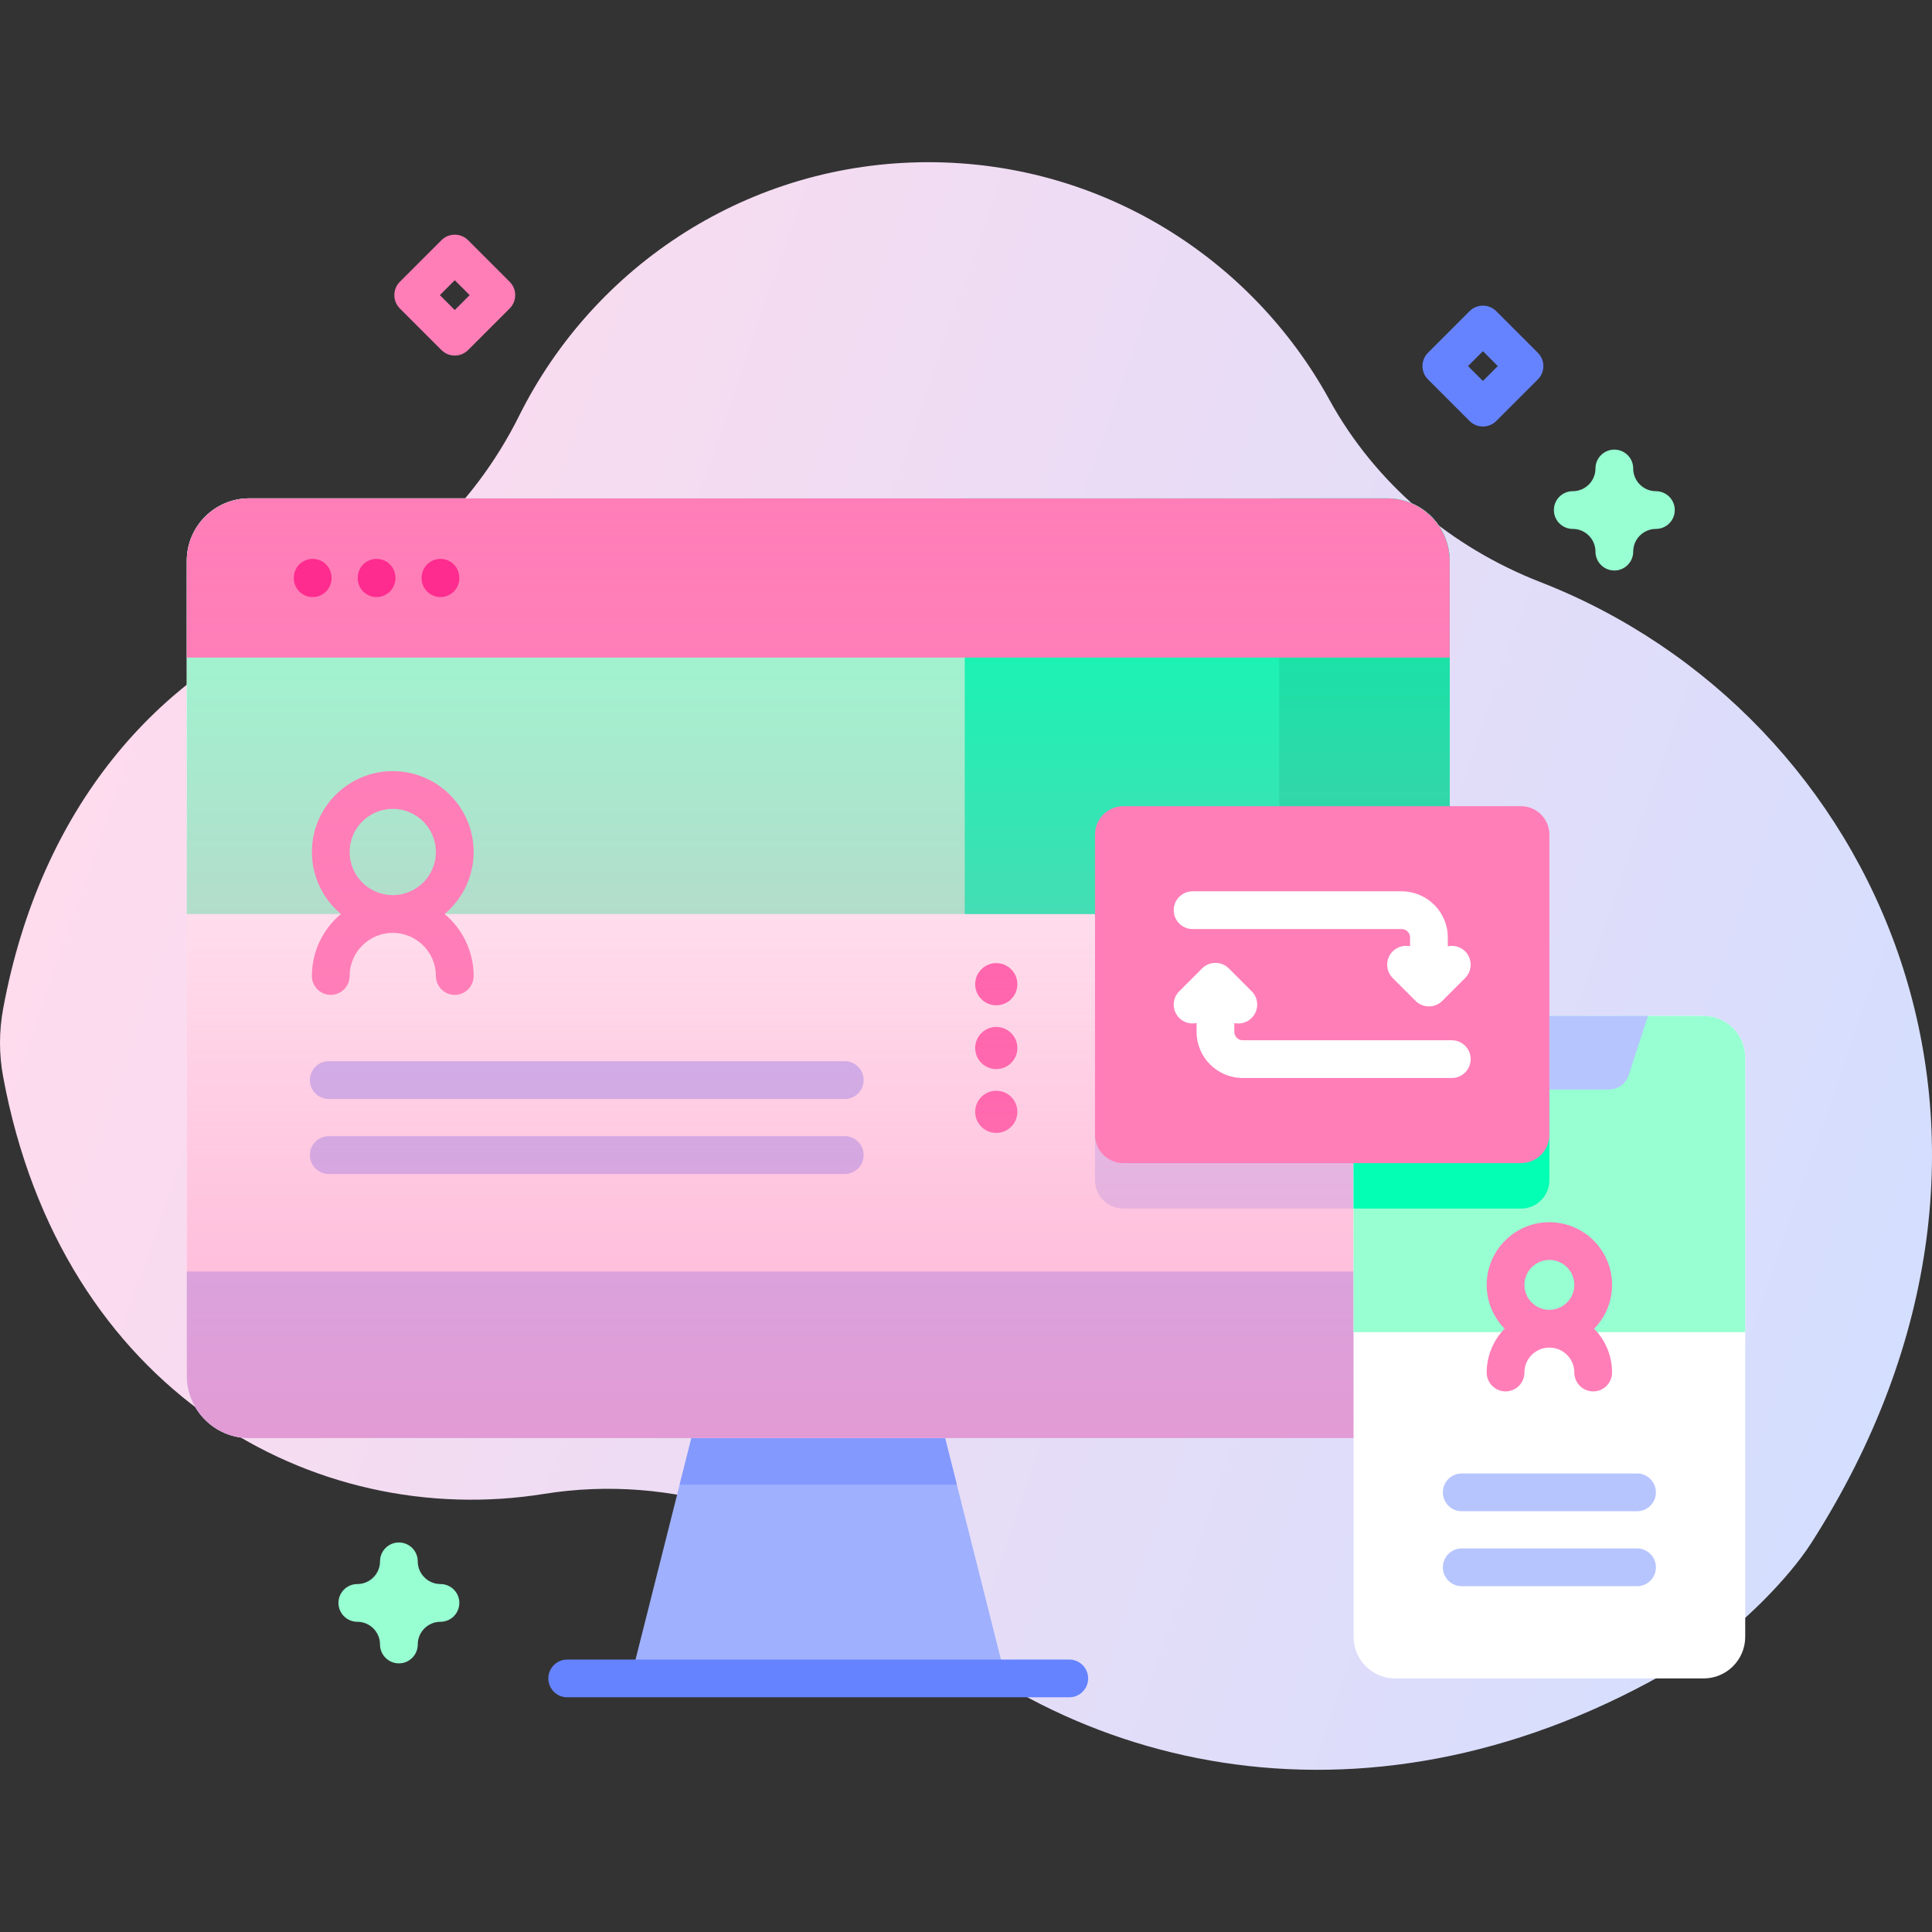 <svg id="Capa_1" enable-background="new 0 0 512 512" height="512" viewBox="0 0 512 512" width="512" xmlns="http://www.w3.org/2000/svg" xmlns:xlink="http://www.w3.org/1999/xlink"><rect x="0" y="0" width="512" height="512" fill="#333333" stroke="none"/><linearGradient id="SVGID_1_" gradientUnits="userSpaceOnUse" x1=".856" x2="538.187" y1="156.147" y2="342.618"><stop offset=".049" stop-color="#ffdbed"/><stop offset=".999" stop-color="#d2deff"/></linearGradient><linearGradient id="SVGID_2_" gradientUnits="userSpaceOnUse" x1="216.843" x2="216.843" y1="132.068" y2="381.107"><stop offset=".003" stop-color="#ff7eb8" stop-opacity="0"/><stop offset="1" stop-color="#ff7eb8" stop-opacity=".6"/></linearGradient><g><g><g><path d="m408.229 154.262c-23.697-9.236-43.717-26.089-55.961-48.381-20.59-37.487-60.43-62.898-106.221-62.898-47.53 0-88.646 27.377-108.477 67.219-12.146 24.401-32.814 43.56-58.09 53.761-37.349 15.074-68.703 49.524-78.653 103.382-1.092 5.91-1.108 11.986-.016 17.896 15.448 83.572 82.399 120.435 143.334 110.66 34.126-5.474 68.672 5.909 93.967 29.462 51.434 47.892 133.884 62.907 213.923 11.57 9.377-6.014 21.957-18.634 27.966-28.015 68.966-107.67 17.879-219.714-71.772-254.656z" fill="url(#SVGID_1_)"/><path d="m266.528 444.808h-99.372l12.952-51.344 6.921-27.424h59.627l6.921 27.424z" fill="#9fb0fe"/><path d="m253.577 393.464h-73.469l6.921-27.424h59.627z" fill="#8399fe"/><path d="m367.622 381.107h-301.558c-9.148 0-16.563-7.416-16.563-16.563v-215.913c0-9.148 7.416-16.563 16.563-16.563h301.558c9.148 0 16.563 7.416 16.563 16.563v215.913c0 9.148-7.416 16.563-16.563 16.563z" fill="#fff"/><path d="m403.081 320.281h-105.37c-4.154 0-7.522-3.368-7.522-7.522v-64.542c0-4.154 3.368-7.522 7.522-7.522h105.37c4.154 0 7.522 3.368 7.522 7.522v64.542c0 4.155-3.367 7.522-7.522 7.522z" fill="#d2deff"/><path d="m384.185 242.221v-93.59c0-9.148-7.416-16.563-16.563-16.563h-301.558c-9.148 0-16.563 7.416-16.563 16.563v93.59z" fill="#97ffd2"/><path d="m367.622 132.068h-111.954v110.153h128.517v-93.59c0-9.148-7.416-16.563-16.563-16.563z" fill="#02ffb3"/><path d="m367.622 132.068h-28.621v110.153h45.184v-93.59c0-9.148-7.416-16.563-16.563-16.563z" fill="#01eca5"/><path d="m384.185 174.273v-25.642c0-9.148-7.416-16.563-16.563-16.563h-301.558c-9.147 0-16.563 7.416-16.563 16.563v25.642z" fill="#ff7eb8"/><g fill="#b7c5ff"><path d="m49.501 336.959v27.585c0 9.147 7.416 16.563 16.563 16.563h301.558c9.147 0 16.563-7.416 16.563-16.563v-27.585z"/><path d="m223.871 291.246h-136.742c-2.766 0-5.008-2.242-5.008-5.008s2.242-5.008 5.008-5.008h136.742c2.766 0 5.008 2.242 5.008 5.008s-2.242 5.008-5.008 5.008z"/><path d="m223.871 311.112h-136.742c-2.766 0-5.008-2.242-5.008-5.008s2.242-5.008 5.008-5.008h136.742c2.766 0 5.008 2.242 5.008 5.008s-2.242 5.008-5.008 5.008z"/></g><path d="m117.822 242.221c4.699-3.935 7.697-9.838 7.697-16.432 0-11.817-9.614-21.432-21.432-21.432s-21.432 9.614-21.432 21.432c0 6.594 2.998 12.498 7.697 16.432-4.699 3.935-7.697 9.838-7.697 16.432 0 2.761 2.239 5 5 5s5-2.239 5-5c0-6.304 5.128-11.432 11.432-11.432s11.432 5.128 11.432 11.432c0 2.761 2.239 5 5 5s5-2.239 5-5c0-6.594-2.998-12.497-7.697-16.432zm-25.167-16.432c0-6.303 5.128-11.432 11.432-11.432s11.432 5.128 11.432 11.432-5.128 11.432-11.432 11.432-11.432-5.128-11.432-11.432z" fill="#ff7eb8"/><circle cx="264.023" cy="294.647" fill="#ff5ba8" r="5.59"/><circle cx="264.023" cy="277.737" fill="#ff5ba8" r="5.59"/><path d="m264.023 255.237c3.087 0 5.59 2.503 5.59 5.59s-2.503 5.59-5.59 5.59-5.59-2.503-5.59-5.59 2.503-5.59 5.59-5.59z" fill="#ff5ba8"/><path d="m367.622 381.107h-301.558c-9.148 0-16.563-7.416-16.563-16.563v-215.913c0-9.148 7.416-16.563 16.563-16.563h301.558c9.148 0 16.563 7.416 16.563 16.563v215.913c0 9.148-7.416 16.563-16.563 16.563z" fill="url(#SVGID_2_)"/><path d="m451.459 444.803h-81.711c-6.098 0-11.042-4.944-11.042-11.042v-153.485c0-6.098 4.944-11.042 11.042-11.042h81.711c6.098 0 11.042 4.944 11.042 11.042v153.485c0 6.098-4.944 11.042-11.042 11.042z" fill="#fff"/><path d="m433.826 400.499h-46.446c-2.766 0-5.008-2.242-5.008-5.008s2.242-5.008 5.008-5.008h46.446c2.766 0 5.008 2.242 5.008 5.008s-2.242 5.008-5.008 5.008z" fill="#b7c5ff"/><path d="m433.826 420.365h-46.446c-2.766 0-5.008-2.242-5.008-5.008s2.242-5.008 5.008-5.008h46.446c2.766 0 5.008 2.242 5.008 5.008s-2.242 5.008-5.008 5.008z" fill="#b7c5ff"/><path d="m462.501 280.273v72.76h-103.8v-72.76c0-6.09 4.95-11.04 11.05-11.04h81.71c6.1 0 11.04 4.95 11.04 11.04z" fill="#97ffd2"/><path d="m410.601 269.233v43.53c0 4.15-3.37 7.52-7.52 7.52h-44.38v-40.01c0-6.09 4.95-11.04 11.05-11.04z" fill="#02ffb3"/><path d="m431.624 284.931 5.112-15.696h-52.265l5.112 15.696c.74 2.273 2.859 3.811 5.25 3.811h31.542c2.39 0 4.509-1.538 5.249-3.811z" fill="#b7c5ff"/><path d="m403.081 308.236h-105.37c-4.154 0-7.522-3.368-7.522-7.522v-79.542c0-4.154 3.368-7.522 7.522-7.522h105.37c4.154 0 7.522 3.368 7.522 7.522v79.542c0 4.154-3.367 7.522-7.522 7.522z" fill="#ff7eb8"/><path d="m316.05 246.206h55.406c1.228 0 2.226.998 2.226 2.225v2.346c-1.606-.348-3.349.093-4.598 1.341-1.952 1.953-1.952 5.118.001 7.071l6.062 6.061c.938.938 2.209 1.464 3.535 1.464s2.598-.527 3.536-1.465l6.061-6.061c1.952-1.953 1.952-5.118-.001-7.071-1.248-1.248-2.99-1.689-4.596-1.341v-2.345c0-6.741-5.484-12.225-12.226-12.225h-55.406c-2.762 0-5 2.239-5 5s2.238 5 5 5z" fill="#fff"/><path d="m384.742 275.679h-55.406c-1.227 0-2.225-.998-2.225-2.225v-2.345c.35.076.704.123 1.061.123 1.279 0 2.56-.488 3.535-1.464 1.953-1.953 1.953-5.118.001-7.071l-6.061-6.061c-.938-.938-2.21-1.465-3.536-1.465s-2.598.527-3.535 1.464l-6.062 6.061c-1.953 1.953-1.953 5.118-.001 7.071 1.249 1.249 2.992 1.69 4.598 1.342v2.345c0 6.741 5.484 12.225 12.225 12.225h55.406c2.762 0 5-2.239 5-5s-2.238-5-5-5z" fill="#fff"/><path d="m427.214 340.509c0-9.161-7.453-16.613-16.613-16.613s-16.613 7.453-16.613 16.613c0 4.518 1.818 8.615 4.755 11.613-2.936 2.998-4.755 7.095-4.755 11.613 0 2.761 2.238 5 5 5s5-2.239 5-5c0-3.646 2.967-6.613 6.613-6.613s6.613 2.967 6.613 6.613c0 2.761 2.238 5 5 5s5-2.239 5-5c0-4.518-1.818-8.615-4.755-11.613 2.937-2.997 4.755-7.095 4.755-11.613zm-16.613-6.613c3.646 0 6.613 2.967 6.613 6.613s-2.967 6.613-6.613 6.613-6.613-2.967-6.613-6.613 2.966-6.613 6.613-6.613z" fill="#ff7eb8"/></g><g><path d="m120.519 94.228c-1.28 0-2.559-.488-3.536-1.464l-11.018-11.018c-1.953-1.953-1.953-5.119 0-7.071l11.018-11.018c1.953-1.952 5.118-1.952 7.071 0l11.018 11.018c1.953 1.953 1.953 5.119 0 7.071l-11.018 11.018c-.976.976-2.255 1.464-3.535 1.464zm-3.947-16.018 3.947 3.947 3.947-3.947-3.947-3.947z" fill="#ff7eb8"/><path d="m392.987 113.034c-1.326 0-2.598-.527-3.535-1.464l-11.018-11.018c-1.953-1.953-1.953-5.119 0-7.071l11.018-11.018c.938-.938 2.209-1.464 3.535-1.464s2.598.527 3.535 1.464l11.019 11.017c.938.938 1.465 2.209 1.465 3.536s-.526 2.598-1.465 3.536l-11.019 11.018c-.937.937-2.208 1.464-3.535 1.464zm-3.946-16.018 3.946 3.947 3.947-3.947-3.947-3.947z" fill="#6583fe"/><g fill="#97ffd2"><path d="m105.71 440.808c-2.761 0-5-2.239-5-5 0-3.318-2.7-6.018-6.018-6.018-2.761 0-5-2.239-5-5s2.239-5 5-5c3.318 0 6.018-2.7 6.018-6.018 0-2.761 2.239-5 5-5s5 2.239 5 5c0 3.318 2.7 6.018 6.018 6.018 2.761 0 5 2.239 5 5s-2.239 5-5 5c-3.318 0-6.018 2.7-6.018 6.018 0 2.761-2.238 5-5 5z"/><path d="m427.816 151.188c-2.762 0-5-2.239-5-5 0-3.318-2.699-6.018-6.018-6.018-2.762 0-5-2.239-5-5s2.238-5 5-5c3.318 0 6.018-2.7 6.018-6.018 0-2.761 2.238-5 5-5s5 2.239 5 5c0 3.318 2.699 6.018 6.018 6.018 2.762 0 5 2.239 5 5s-2.238 5-5 5c-3.318 0-6.018 2.7-6.018 6.018 0 2.762-2.238 5-5 5z"/></g></g></g><g><g fill="#fe2c8f"><path d="m82.866 158.234c2.761 0 5-2.239 5-5v-.127c0-2.761-2.239-5-5-5s-5 2.239-5 5v.127c0 2.761 2.239 5 5 5z"/><path d="m99.797 158.234c2.761 0 5-2.239 5-5v-.127c0-2.761-2.239-5-5-5s-5 2.239-5 5v.127c0 2.761 2.239 5 5 5z"/><path d="m116.728 158.234c2.761 0 5-2.239 5-5v-.127c0-2.761-2.239-5-5-5s-5 2.239-5 5v.127c0 2.761 2.239 5 5 5z"/></g><path d="m283.371 439.802h-133.056c-2.761 0-5 2.239-5 5s2.239 5 5 5h133.056c2.762 0 5-2.239 5-5s-2.238-5-5-5z" fill="#6583fe"/></g></g></svg>